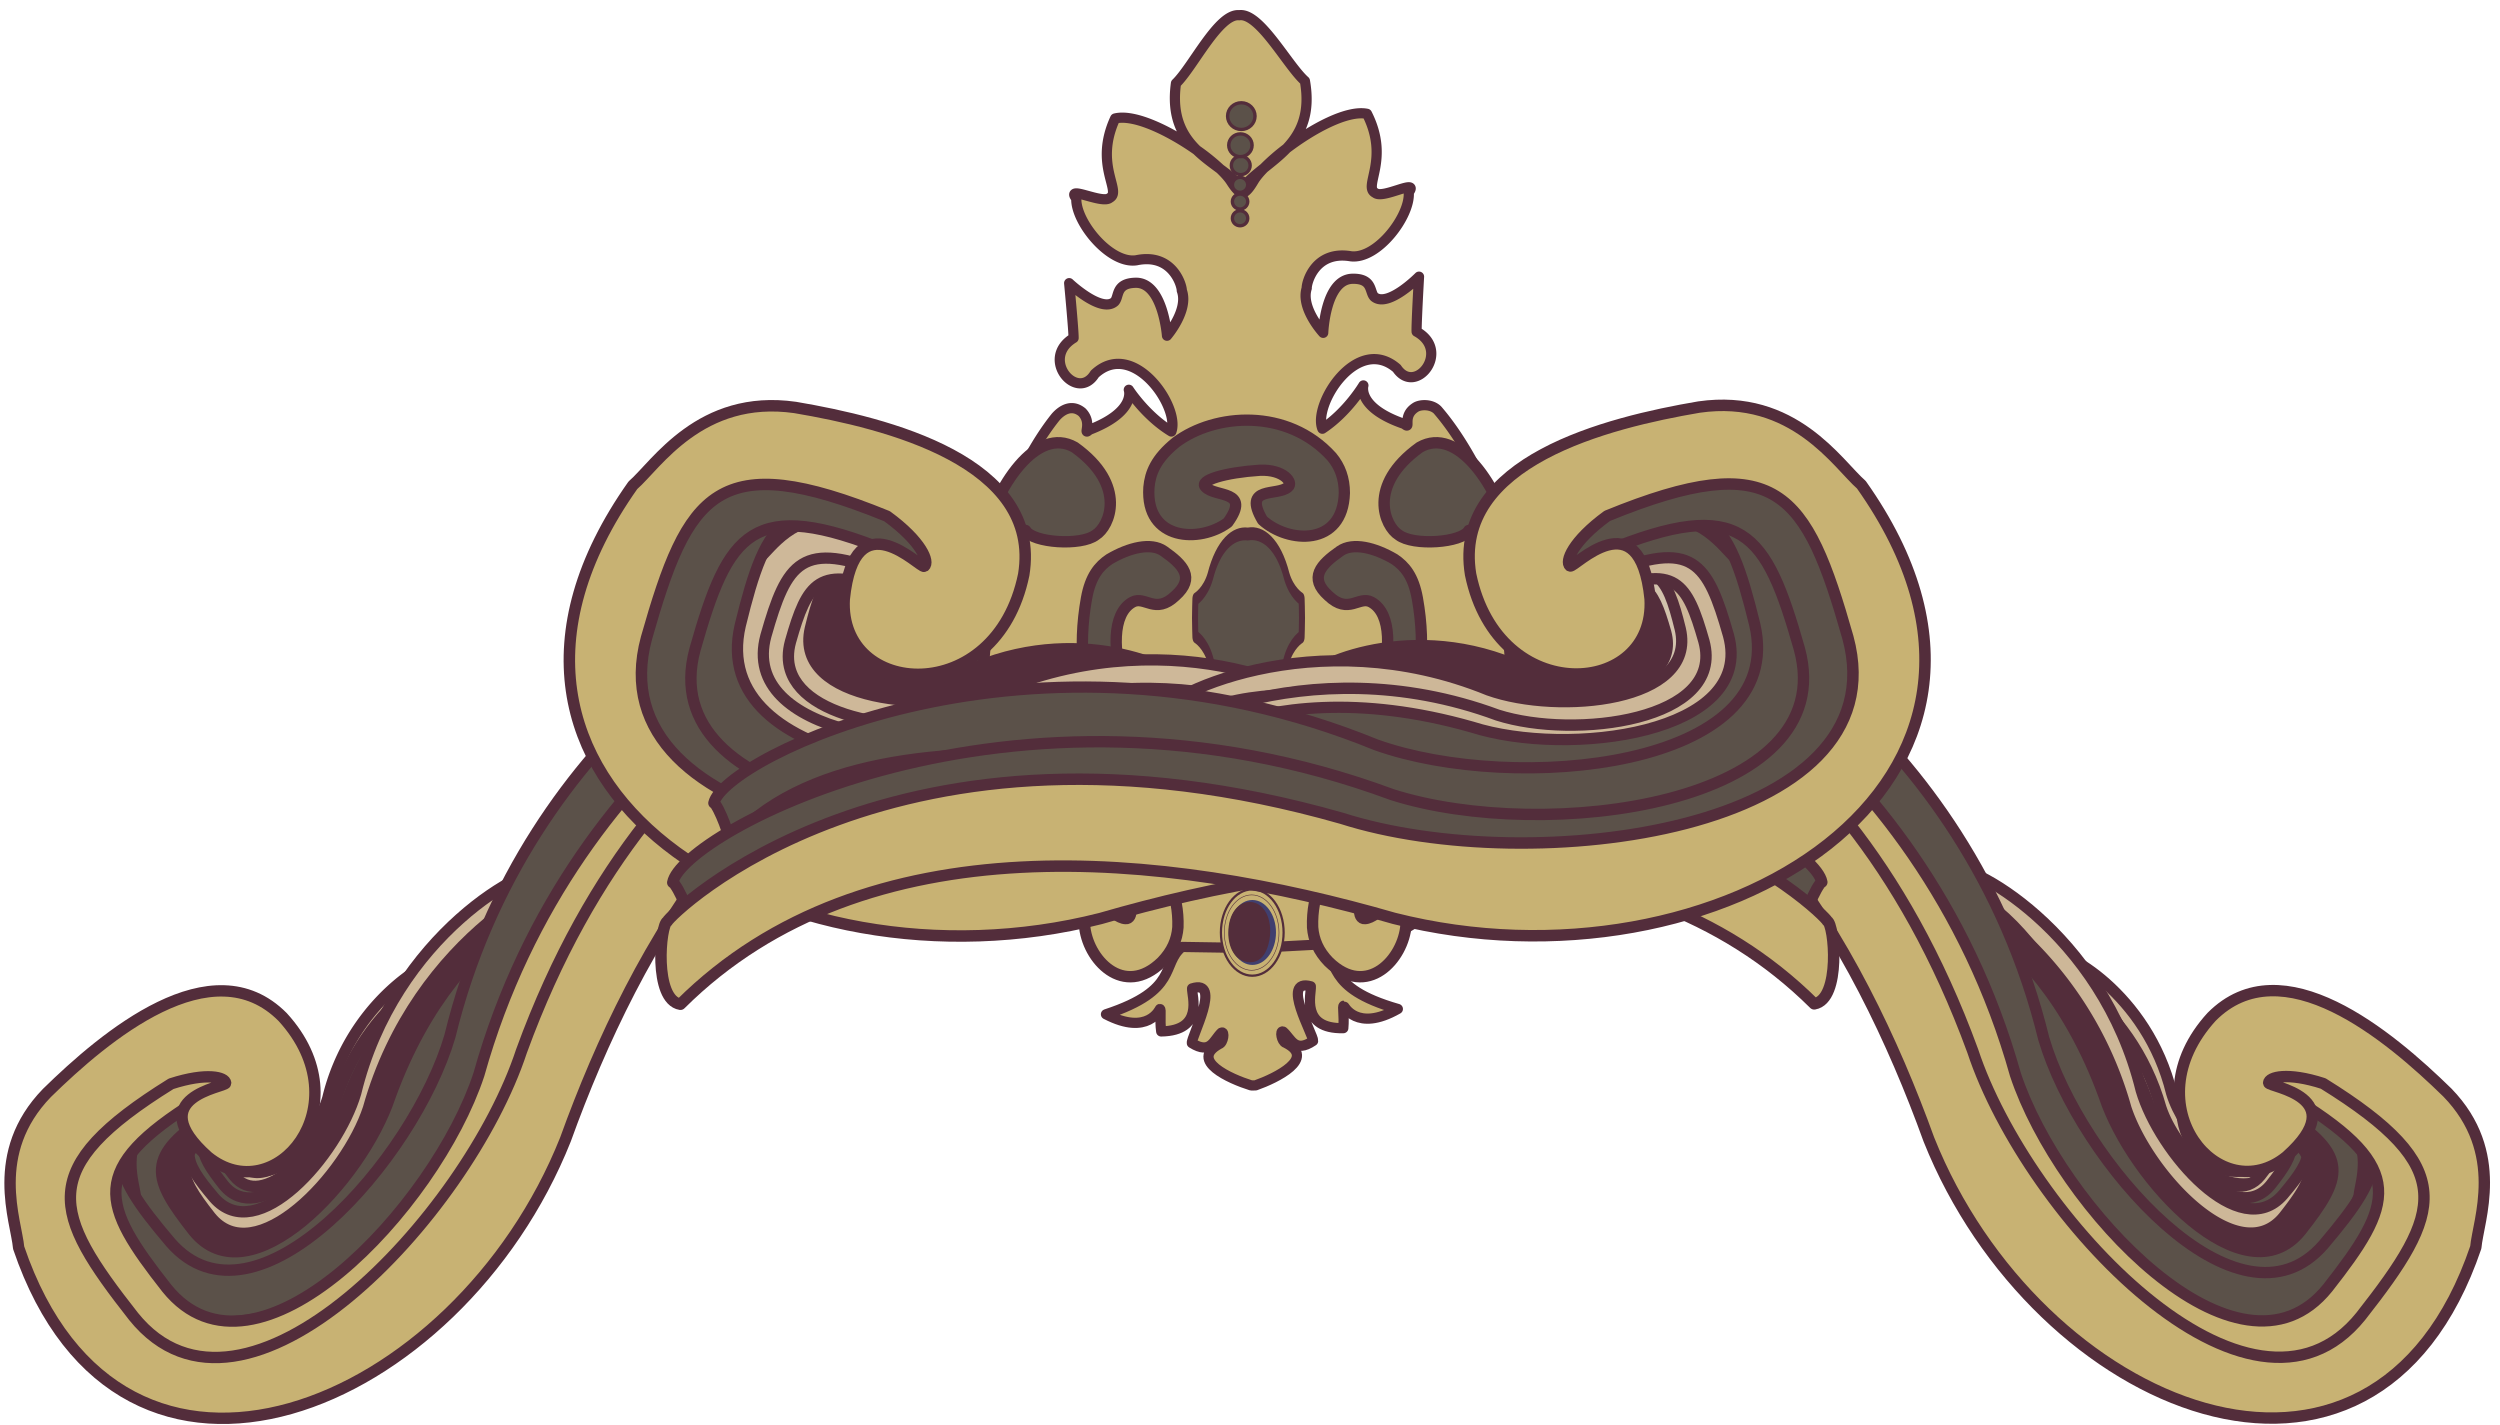 <svg viewBox="0 0 221 126" xmlns="http://www.w3.org/2000/svg" fill-rule="evenodd" clip-rule="evenodd" stroke-linecap="round" stroke-linejoin="round" stroke-miterlimit="1.5"><path d="M483.067 212.387c6.916 3.48 19.652-6.297 22.541-8.806 6.704-5.526 17.963-4.638 16.296 4.789.173 2.531-.626 3.253-2.335 3.895-2.334.653-7.485 1.48-8.313-1.402-.846-3.492 3.006-4.972 3.972-2.584.894 2.532-1.463 1.571-1.527 1.672-.079.156.333.558 1.439.769 4.795-.255 4.978-1.66 4.334-5.559-.917-5.184-10.179-2.178-13.987 1.37a27.406 27.406 0 01-7.056 5.213c-7.439 3.826-14.59 3.176-15.296 2.177.116-.133.072-1.495-.068-1.534z" fill="#ceb899" stroke="#532d3b" stroke-width="1.44" transform="matrix(-.597 .357 -.355 -.594 404.079 39.276)"/><path d="M42.238 85.857c-5.864.214-10.755 11.358-11.758 14.079-2.435 6.118-10.238 9.639-12.572 2.768-1.04-1.618-.772-2.39.129-3.44 1.311-1.285 4.431-3.715 6.033-2.103 1.837 2.01-.181 4.4-1.695 3.166-1.518-1.355.398-1.577.404-1.668-.004-.132-.425-.249-1.237.015-3.091 1.92-2.7 2.92-.849 5.275 2.502 3.108 7.557-2.27 8.79-6.017 2.694-9.628 11.048-13.605 12.15-13.069-.029.13.498 1.02.605.994z" fill="#5b5149" stroke="#532d3b" stroke-width="1.001"/><path d="M43.947 86.775c-6.368 1.031-10.037 7.47-12.026 12.987-3.026 7.601-12.497 11.584-15.397 3.049-.066-.756-.846-2.666.797-4.36 1.63-1.596 4.646-4.139 6.636-2.136 2.282 2.498-.225 5.466-2.105 3.934-1.887-1.684.494-1.96.501-2.073-.005-.164-.528-.31-1.536.018-3.841 2.386-3.355 3.628-1.055 6.554 3.108 3.862 9.388-2.82 10.921-7.475 3.924-10.766 11.664-12.007 11.804-11.956.167-.095 1.762.856 1.46 1.458z" fill="#5b5149" stroke="#532d3b" stroke-width=".998"/><g><path d="M483.067 212.387c6.916 3.48 19.652-6.297 22.541-8.806 6.704-5.526 17.963-4.638 16.296 4.789.173 2.531-.626 3.253-2.335 3.895-2.334.653-7.485 1.48-8.313-1.402-.846-3.492 3.006-4.972 3.972-2.584.894 2.532-1.463 1.571-1.527 1.672-.079.156.333.558 1.439.769 4.795-.255 4.978-1.66 4.334-5.559-.917-5.184-10.179-2.178-13.987 1.37-9.233 9.421-21.419 8.71-22.352 7.39.116-.133.072-1.495-.068-1.534z" fill="#ceb899" stroke="#532d3b" stroke-width=".91" transform="matrix(-.95 .568 -.565 -.945 628.34 4.691)"/><path d="M52.855 78.776c-9.327.339-17.104 18.063-18.7 22.39-3.873 9.731-16.283 15.33-19.996 4.404-1.652-2.574-1.227-3.8.205-5.471 2.087-2.045 7.048-5.91 9.597-3.346 2.92 3.198-.29 6.998-2.696 5.036-2.415-2.155.633-2.509.642-2.653-.007-.21-.676-.396-1.967.024-4.917 3.053-4.295 4.644-1.35 8.389 3.978 4.944 12.018-3.61 13.98-9.569 4.284-15.314 17.57-21.638 19.323-20.786-.045.208.792 1.622.962 1.582z" fill="#532d3b" stroke="#532d3b" stroke-width="1.001"/><path d="M55.574 80.235c-10.129 1.64-15.964 11.88-19.127 20.656-4.812 12.089-19.876 18.423-24.489 4.848-.104-1.202-1.344-4.24 1.269-6.933 2.593-2.54 7.388-6.584 10.554-3.398 3.63 3.972-.358 8.694-3.349 6.256-3-2.678.787-3.117.798-3.296-.009-.261-.84-.492-2.443.029-6.11 3.794-5.336 5.77-1.678 10.423 4.943 6.142 14.93-4.485 17.369-11.888 6.24-17.122 18.55-19.096 18.774-19.016.265-.151 2.802 1.362 2.322 2.32z" fill="#5b5149" stroke="#532d3b" stroke-width="1.003"/></g><g><path d="M483.067 212.387c6.916 3.48 19.652-6.297 22.541-8.806 6.704-5.526 17.963-4.638 16.296 4.789.173 2.531-.626 3.253-2.335 3.895-2.334.653-7.485 1.48-8.313-1.402-.846-3.492 3.006-4.972 3.972-2.584.894 2.532-1.463 1.571-1.527 1.672-.079.156.333.558 1.439.769 4.795-.255 4.978-1.66 4.334-5.559-.917-5.184-10.179-2.178-13.987 1.37-9.233 9.421-21.419 8.71-22.352 7.39.116-.133.072-1.495-.068-1.534z" fill="#5b5149" stroke="#532d3b" stroke-width=".46" transform="matrix(-1.876 1.12 -1.115 -1.866 1218.35 -89.163)"/><path d="M82.377 57.075c-18.411.67-33.764 35.656-36.913 44.2-7.646 19.207-32.143 30.26-39.471 8.69-3.262-5.08-2.423-7.5.405-10.798C10.516 95.13 20.31 87.5 25.34 92.562c5.767 6.313-.57 13.814-5.321 9.941-4.767-4.255 1.25-4.953 1.268-5.236-.014-.416-1.334-.782-3.883.045-9.706 6.028-8.478 9.167-2.666 16.56 7.854 9.76 23.723-7.125 27.597-18.888 8.456-30.229 34.683-42.713 38.142-41.03-.09.41 1.563 3.2 1.9 3.121z" fill="#c8b273" stroke="#532d3b" stroke-width=".999"/><path d="M87.743 59.957c-19.993 3.236-31.512 23.45-37.755 40.772-9.5 23.863-39.235 36.368-48.34 9.57-.205-2.373-2.653-8.368 2.504-13.685 5.118-5.013 14.585-12.996 20.834-6.708 7.164 7.842-.708 17.162-6.611 12.35-5.922-5.286 1.553-6.153 1.575-6.506-.017-.516-1.657-.971-4.823.057-12.06 7.489-10.533 11.39-3.313 20.574 9.758 12.124 29.473-8.852 34.287-23.467C58.418 59.116 82.717 55.22 83.159 55.38c.524-.299 5.532 2.687 4.584 4.578z" fill="#c8b273" stroke="#532d3b" stroke-width="1.005"/></g><g><path d="M483.067 212.387c6.916 3.48 19.652-6.297 22.541-8.806 6.704-5.526 17.963-4.638 16.296 4.789.173 2.531-.626 3.253-2.335 3.895-2.334.653-7.485 1.48-8.313-1.402-.846-3.492 3.006-4.972 3.972-2.584.894 2.532-1.463 1.571-1.527 1.672-.079.156.333.558 1.439.769 4.795-.255 4.978-1.66 4.334-5.559-.917-5.184-10.179-2.178-13.987 1.37-9.233 9.421-21.419 8.71-22.352 7.39.116-.133.072-1.495-.068-1.534z" fill="#cdb798" stroke="#532d3b" stroke-width="1.44" transform="matrix(.598 .356 .355 -.595 -183.626 39.56)"/><path d="M178.251 85.854c5.865.209 10.764 11.349 11.77 14.07 2.44 6.115 10.245 9.63 12.574 2.758 1.038-1.62.77-2.39-.132-3.44-1.312-1.285-4.434-3.712-6.035-2.099-1.835 2.012.185 4.4 1.698 3.165 1.517-1.356-.4-1.577-.406-1.668.005-.132.425-.249 1.237.014 3.094 1.918 2.703 2.918.854 5.274-2.5 3.11-7.559-2.263-8.796-6.01-2.7-9.626-11.058-13.596-12.16-13.059.03.13-.496 1.02-.604.995z" fill="#cdb798" stroke="#532d3b" stroke-width="1.001"/><path d="M176.543 86.773c6.369 1.026 10.043 7.461 12.036 12.978 3.032 7.598 12.507 11.574 15.4 3.036.065-.756.843-2.666-.8-4.359-1.632-1.595-4.65-4.136-6.639-2.131-2.28 2.5.23 5.466 2.11 3.932 1.884-1.685-.497-1.96-.504-2.072.005-.164.527-.31 1.536.017 3.843 2.382 3.358 3.625 1.06 6.552-3.105 3.865-9.39-2.812-10.927-7.466-3.932-10.762-11.673-11.997-11.813-11.946-.167-.095-1.762.857-1.46 1.46z" fill="#5b5149" stroke="#532d3b" stroke-width=".998"/><g><path d="M483.067 212.387c6.916 3.48 19.652-6.297 22.541-8.806 6.704-5.526 17.963-4.638 16.296 4.789.173 2.531-.626 3.253-2.335 3.895-2.334.653-7.485 1.48-8.313-1.402-.846-3.492 3.006-4.972 3.972-2.584.894 2.532-1.463 1.571-1.527 1.672-.079.156.333.558 1.439.769 4.795-.255 4.978-1.66 4.334-5.559-.917-5.184-10.179-2.178-13.987 1.37-9.233 9.421-21.419 8.71-22.352 7.39.116-.133.072-1.495-.068-1.534z" fill="#cdb798" stroke="#532d3b" stroke-width=".91" transform="matrix(.951 .567 .564 -.946 -407.914 5.155)"/><path d="M167.628 78.78c9.327.333 17.12 18.05 18.718 22.377 3.881 9.727 16.296 15.317 20 4.387 1.65-2.575 1.224-3.801-.21-5.47-2.088-2.044-7.052-5.905-9.599-3.339-2.918 3.2.295 6.998 2.7 5.034 2.413-2.157-.635-2.508-.644-2.652.007-.21.675-.397 1.966.021 4.92 3.05 4.3 4.641 1.358 8.389-3.975 4.947-12.021-3.6-13.989-9.558a32.962 32.962 0 00-5.754-11.416c-5.49-7.042-12.36-9.951-13.584-9.354.045.208-.791 1.622-.962 1.582z" fill="#532d3b" stroke="#532d3b" stroke-width="1.001"/><path d="M164.91 80.243c10.13 1.631 15.974 11.866 19.144 20.64 4.822 12.085 19.891 18.408 24.493 4.829.103-1.203 1.34-4.241-1.274-6.933-2.595-2.537-7.394-6.577-10.557-3.39-3.627 3.976.365 8.694 3.354 6.255 2.998-2.681-.79-3.117-.8-3.296.008-.262.838-.493 2.443.027 6.112 3.789 5.34 5.766 1.686 10.421-4.938 6.147-14.934-4.472-17.379-11.874-6.253-17.117-18.565-19.081-18.789-19-.265-.151-2.801 1.363-2.32 2.32z" fill="#5b5149" stroke="#532d3b" stroke-width="1.003"/></g><g><path d="M483.067 212.387c6.916 3.48 19.652-6.297 22.541-8.806 6.704-5.526 17.963-4.638 16.296 4.789.173 2.531-.626 3.253-2.335 3.895-2.334.653-7.485 1.48-8.313-1.402-.846-3.492 3.006-4.972 3.972-2.584.894 2.532-1.463 1.571-1.527 1.672-.079.156.333.558 1.439.769 4.795-.255 4.978-1.66 4.334-5.559-.917-5.184-10.179-2.178-13.987 1.37-9.233 9.421-21.419 8.71-22.352 7.39.116-.133.072-1.495-.068-1.534z" fill="#5b5149" stroke="#532d3b" stroke-width=".46" transform="matrix(1.877 1.119 1.113 -1.867 -998 -88.23)"/><path d="M138.09 57.104c18.411.655 33.792 35.629 36.947 44.17 7.662 19.2 32.167 30.234 39.479 8.66 3.257-5.083 2.417-7.504-.414-10.8-4.122-4.033-13.921-11.653-18.947-6.588-5.762 6.316.58 13.813 5.329 9.936 4.763-4.259-1.254-4.952-1.272-5.236.014-.415 1.333-.783 3.882.043 9.712 6.02 8.485 9.16 2.68 16.558-7.847 9.765-23.73-7.106-27.613-18.866-8.48-30.222-34.717-42.686-38.174-41 .09.41-1.56 3.202-1.897 3.123z" fill="#c8b273" stroke="#532d3b" stroke-width=".999"/><path d="M132.726 59.99c19.995 3.22 31.53 23.424 37.787 40.742 9.519 23.855 39.264 36.336 48.348 9.532.203-2.374 2.646-8.37-2.515-13.684-5.122-5.008-14.595-12.984-20.84-6.691-7.157 7.848.722 17.161 6.621 12.345 5.918-5.291-1.558-6.152-1.58-6.505.017-.516 1.657-.973 4.823.053 12.066 7.48 10.542 11.38 3.33 20.571-9.749 12.133-29.48-8.828-34.306-23.439-12.344-33.788-36.646-37.665-37.088-37.506-.524-.298-5.53 2.692-4.58 4.582z" fill="#c8b273" stroke="#532d3b" stroke-width="1.005"/></g></g><g><path d="M109.836 17.065c.329-.092.623-.466 1.005-1.112.19-.316.5-.69.897-1.095.679-.542 1.38-1.09 1.993-1.732 2.32-1.77 5.378-3.417 7.11-3.065 2.056 4.049-.39 6.445.738 6.995.66.57 3.897-1.322 2.954-.055.164 2.054-2.75 5.929-5.106 5.656-3.203-.546-3.94 2.363-3.912 2.82-.566 1.766 1.456 3.944 1.456 3.944s.178-4.72 2.585-4.778c1.824-.036 1.487 1.169 1.936 1.603 1.215.995 3.949-1.788 3.949-1.788s-.247 4.33-.21 4.863c3.08 1.71-.098 5.703-1.751 3.242-3.508-3.028-7.445 3.194-6.581 5.335 2.227-1.468 3.624-3.826 3.624-3.826s-.63 1.955 3.62 3.41c.669.553-.264-.681 1.001-1.477.393-.254 1.385-.314 1.933.24 5.197 6.002 10.241 20.105 8.436 30.457-2.191 13.051-15.574 18.849-24.32 19.51v.008l-.076-.002-.077.005v-.008c-8.766-.337-22.352-5.635-25.025-18.596-2.189-10.278 2.332-24.559 7.3-30.75.556-.638 1.44-1.17 2.342-.429.954.993.002 2.124.638 1.558 4.192-1.611 3.492-3.542 3.492-3.542s1.482 2.305 3.763 3.689c.782-2.171-3.382-8.243-6.774-5.087-1.561 2.52-4.885-1.352-1.872-3.175.02-.535-.389-4.852-.389-4.852s2.836 2.68 4.012 1.64c.434-.45.053-1.641 1.876-1.674 2.407-.031 2.76 4.68 2.76 4.68s1.941-2.252 1.308-3.995c.011-.459-.832-3.338-4.013-2.674-2.344.36-5.398-3.404-5.312-5.463-.989-1.231 2.317.54 2.956-.055 1.105-.591-1.428-2.894.478-7.017 1.717-.416 4.835 1.118 7.22 2.8.633.618 1.356 1.14 2.055 1.657.41.39.733.753.937 1.06.405.632.713.995 1.044 1.075zm-.29-15.72c1.81-.255 4.272 4.455 5.808 5.814.51 2.913-.363 4.64-1.623 5.967a18.485 18.485 0 00-1.993 1.732c-.67.533-1.316 1.061-1.835 1.668l.004.18-.079-.09c-.026.03-.05.062-.075.092l-.003-.179c-.54-.587-1.208-1.091-1.895-1.6a18.627 18.627 0 00-2.056-1.656c-1.309-1.279-2.245-2.973-1.844-5.903 1.485-1.415 3.77-6.213 5.59-6.025z" fill="#c8b273" stroke="#532d3b" stroke-width=".902"/><path d="M110.676 95.948l-.09-.003c-1.865-.582-5.468-2.19-2.808-3.65.37-.103.508-1.18.196-1.01-.706.673-.952 1.96-2.614.925-.089-.484 2.718-5.696.02-4.836-.036.643 1.093 3.744-2.73 3.805-.145-1.07.029-1.97-.113-1.983-.02-.001-1.037 2.414-4.77.467 6.531-2.143 4.848-4.436 6.721-5.954l6.19.098v.002l5.954-.316c1.93 1.448.332 3.801 6.938 5.7-3.658 2.085-4.765-.291-4.783-.29-.142.02.064.914-.04 1.987-3.822.08-2.811-3.06-2.869-3.7-2.728-.761.27 4.344.2 4.83-1.624 1.097-1.918-.18-2.648-.826-.318-.16-.14.912.233 1.003 2.713 1.359-.828 3.099-2.671 3.75-.105.01-.21.013-.316.009v-.008z" fill="#c8b273" stroke="#532d3b" stroke-width=".902"/><path d="M125.508 39.54c3.304-1.89 6.928 3.227 8.331 8.737 2.281 7.801 4.859 21.31-4.793 30.218-1.336-.027-2.335-3.08-2.262-2.867 3.658-2.702 7.783-8.572 4.487-11.318-4.786-3.9-.803-7.37 2.308-2.426.306-5.988-1.347-11.924-3.736-14.989-.627 1.096-4.917 1.384-6.191.396-1.232-.744-2.843-4.382 1.856-7.752zM94.998 39.54c-3.304-1.89-6.928 3.227-8.331 8.737-2.281 7.801-4.859 21.31 4.793 30.218 2.876-.465 2.299-2.322 2.262-2.867-3.658-2.702-7.783-8.572-4.487-11.318 4.786-3.9.803-7.37-2.308-2.426-.306-5.988 1.347-11.924 3.736-14.989.627 1.096 4.917 1.384 6.191.396 1.233-.744 2.843-4.382-1.856-7.752z" fill="#5b5149" stroke="#532d3b" stroke-width="1.007"/><path d="M128.045 322.095c.646-.558 1.476-.947 3.024-.81 2.861.36 6.201 3.116 6.069 7.047l.001.001h-.001c-.054.742-.353 1.438-.958 2.06-2.285 2.232-4.486-.157-4.626-2.212.57-2.343 1.613-.387 2.466-.366.411.042.547-.932-.511-1.874-1.608-1.359-3.045-2.09-3.022-1.534-.031.853 1.859 2.012-.514 2.439-2.044-.264-4.295-2.606-1.928-4.751z" fill="#c8b273" stroke="#532d3b" stroke-width=".68" transform="matrix(-1.479 0 0 1.479 318.862 -403.635)"/><ellipse cx="133.379" cy="81.683" rx="8.451" ry="11.258" fill="#c8b273" stroke="#532d3b" stroke-width=".6" transform="matrix(.328 0 0 .339 66.952 54.745)"/><ellipse cx="133.379" cy="81.683" rx="8.451" ry="11.258" fill="#c8b273" stroke="#532d3b" stroke-width=".17" transform="matrix(.286 0 0 .296 72.5 58.263)"/><ellipse cx="133.379" cy="81.683" rx="8.451" ry="11.258" fill="#403f6f" transform="matrix(.247 0 0 .255 77.765 61.601)"/><path d="M108.584 82.465c0-3.57 3.706-3.68 3.706-.11 0 .741-.302 2.695-1.747 2.71-1.445 0-1.972-1.444-1.959-2.6z" fill="#532d3b"/><path d="M128.045 322.095c.646-.558 1.476-.947 3.024-.81 2.861.36 6.201 3.116 6.069 7.047l.001.001h-.001c-.054.742-.353 1.438-.958 2.06-2.285 2.232-4.486-.157-4.626-2.212.57-2.343 1.613-.387 2.466-.366.411.042.547-.932-.511-1.874-1.608-1.359-3.045-2.09-3.022-1.534-.031.853 1.859 2.012-.514 2.439-2.044-.264-4.295-2.606-1.928-4.751z" fill="#c8b273" stroke="#532d3b" stroke-width=".68" transform="matrix(1.479 0 0 1.479 -98.699 -403.635)"/><path d="M368.358 143.989c-.004-.209.023-.422.023-.522 0 0 .593-.163.889-.638.47-.865 1.369-1.234 2.247-1.183.902-.077 1.84.288 2.323 1.178.296.474.889.638.889.638 0 .101.027.316.023.527.004.211-.023.426-.023.527 0 0-.593.164-.889.638-.483.891-1.421 1.256-2.323 1.179-.878.05-1.777-.319-2.247-1.184-.296-.474-.889-.638-.889-.638 0-.1-.027-.313-.023-.522z" fill="#5b5149" stroke="#532d3b" stroke-width=".36" transform="matrix(1.479 0 0 3.164 -439.162 -400.96)"/><path d="M114.987 298.08c-4.775-.833-7.767-6.046-6.518-13.032.274-1.53.868-2.228 1.576-2.705 1.351-.798 2.856-1.178 3.736-.554 1.323.93 2.176 1.844.787 3.088-1.374 1.318-2.087-.03-2.934.43-2.915 1.598.457 10.989 2.962 9.433.264-.562 1.977-1.828 3.429-.412.629.603.795 1.176.445 2.081-.441 1.584-1.936 1.949-3.483 1.671z" fill="#5b5149" stroke="#532d3b" stroke-width=".78" transform="matrix(-1.287 0 0 1.28 264.893 -311.969)"/><path d="M114.987 298.08c-4.775-.833-7.767-6.046-6.518-13.032.274-1.53.868-2.228 1.576-2.705 1.351-.798 2.856-1.178 3.736-.554 1.323.93 2.176 1.844.787 3.088-1.374 1.318-2.087-.03-2.934.43-2.915 1.598.457 10.989 2.962 9.433.264-.562 1.977-1.828 3.429-.412.629.603.795 1.176.445 2.081-.441 1.584-1.936 1.949-3.483 1.671z" fill="#5b5149" stroke="#532d3b" stroke-width=".78" transform="matrix(1.287 0 0 1.28 -43.553 -311.969)"/><path d="M128.045 322.095c.646-.558 1.476-.947 3.024-.81 2.861.36 6.201 3.116 6.069 7.047l.001.001h-.001c-.054.742-.353 1.438-.958 2.06-2.285 2.232-4.486-.157-4.626-2.212.57-2.343 1.613-.387 2.466-.366.411.042.547-.932-.511-1.874-1.608-1.359-3.045-2.09-3.022-1.534-.031.853 1.859 2.012-.514 2.439-2.044-.264-4.295-2.606-1.928-4.751z" fill="#5b5149" stroke="#532d3b" stroke-width=".67" transform="matrix(1.069 -1.032 1.034 1.071 -368.362 -169.733)"/><circle cx="161.748" cy="297.032" r="1.079" fill="#5b5149" stroke="#532d3b" stroke-width=".48" transform="matrix(.628 0 0 .614 8.044 -163.081)"/><circle cx="161.748" cy="297.032" r="1.079" fill="#5b5149" stroke="#532d3b" stroke-width=".48" transform="matrix(.628 0 0 .614 8.044 -164.56)"/><g transform="matrix(.628 0 0 .614 8.044 -166.039)"><circle cx="161.748" cy="297.032" r="1.079" fill="#5b5149" stroke="#532d3b" stroke-width=".48"/></g><g transform="matrix(.77 0 0 .752 -14.864 -208.743)"><circle cx="161.748" cy="297.032" r="1.079" fill="#5b5149" stroke="#532d3b" stroke-width=".39"/></g><g transform="matrix(.955 0 0 .933 -44.817 -264.29)"><circle cx="161.748" cy="297.032" r="1.079" fill="#5b5149" stroke="#532d3b" stroke-width=".32"/></g><g transform="matrix(1.122 0 0 1.095 -71.75 -314.985)"><circle cx="161.748" cy="297.032" r="1.079" fill="#5b5149" stroke="#532d3b" stroke-width=".27"/></g></g><g><path d="M483.067 212.387c6.916 3.48 19.652-6.297 22.541-8.806 6.704-5.526 17.963-4.638 16.296 4.789.173 2.531-.626 3.253-2.335 3.895-2.334.653-7.485 1.48-8.313-1.402-.846-3.492 3.006-4.972 3.972-2.584.894 2.532-1.463 1.571-1.527 1.672-.079.156.333.558 1.439.769 4.795-.255 4.978-1.66 4.334-5.559-.917-5.184-10.179-2.178-13.987 1.37-9.233 9.421-21.419 8.71-22.352 7.39.116-.133.072-1.495-.068-1.534z" fill="#532d3b" stroke="#532d3b" stroke-width="1.26" transform="matrix(-.732 -.313 .311 -.728 392.062 367.555)"/><path d="M105.837 64.034c-4.138-5.283-17.736-2.32-20.928-1.42-7.297 1.857-15.798-2.998-11.009-9.774.8-2.048 1.692-2.32 3.27-2.192 2.07.35 6.415 1.604 6 4.17-.626 3.05-4.193 2.788-4.069.56.234-2.316 1.728-.692 1.815-.748.12-.093-.055-.56-.844-1.134-3.854-1.571-4.517-.537-5.452 2.758-.064.233-.1.457-.112.671-.209 3.839 7.516 4.724 11.586 3.42 10.72-3.977 20.012 1.081 20.256 2.461-.14.062-.609 1.146-.513 1.228z" fill="#532d3b" stroke="#532d3b" stroke-width=".997"/><path d="M106.136 66.232c-5.233-5.2-13.656-4.269-20.098-2.401-9.066 2.307-19.116-3.781-13.166-12.2.655-.568 1.898-2.573 4.57-2.191 2.572.436 6.951 1.518 6.435 4.705-.778 3.79-5.21 3.464-5.055.695.291-2.877 2.146-.86 2.255-.928.148-.116-.068-.697-1.049-1.41-4.788-1.952-5.611-.667-6.773 3.427-1.485 5.471 8.917 6.792 14.255 5.083 12.597-3.603 18.946 2.725 18.994 2.89.2.09.392 2.205-.368 2.33z" fill="#532d3b" stroke="#532d3b" stroke-width="1.001"/><g><path d="M483.067 212.387c6.916 3.48 19.652-6.297 22.541-8.806 6.704-5.526 17.963-4.638 16.296 4.789.173 2.531-.626 3.253-2.335 3.895-2.334.653-7.485 1.48-8.313-1.402-.846-3.492 3.006-4.972 3.972-2.584.894 2.532-1.463 1.571-1.527 1.672-.079.156.333.558 1.439.769 4.795-.255 4.978-1.66 4.334-5.559-.917-5.184-10.179-2.178-13.987 1.37-9.233 9.421-21.419 8.71-22.352 7.39.116-.133.072-1.495-.068-1.534z" fill="#ceb899" stroke="#532d3b" stroke-width=".79" transform="matrix(-1.164 -.498 .495 -1.158 574.746 551.83)"/><path d="M119.523 69.1c-6.58-8.402-28.207-3.69-33.283-2.258-11.607 2.954-25.126-4.767-17.51-15.544 1.271-3.258 2.692-3.69 5.2-3.486 3.294.556 10.204 2.55 9.544 6.631-.997 4.852-6.67 4.435-6.472.89.373-3.683 2.748-1.1 2.887-1.189.19-.148-.088-.891-1.343-1.804-6.13-2.499-7.183-.854-8.67 4.387-.25.916-.239 1.742-.014 2.479 1.485 4.902 12.322 5.93 18.261 4.028 17.049-6.325 31.828 1.72 32.217 3.914-.223.097-.968 1.822-.817 1.953z" fill="#ceb899" stroke="#532d3b" stroke-width="1.006"/><path d="M120 72.597c-8.323-8.27-21.72-6.79-31.965-3.82-14.42 3.67-30.403-6.013-20.94-19.402 1.042-.904 3.02-4.093 7.267-3.485 4.092.693 11.057 2.413 10.236 7.483-1.237 6.028-8.286 5.51-8.04 1.105.463-4.576 3.414-1.366 3.587-1.476.236-.184-.11-1.108-1.669-2.242-7.615-3.104-8.924-1.06-10.772 5.45-2.362 8.701 14.182 10.803 22.671 8.085 20.036-5.73 30.134 4.334 30.21 4.595.318.144.623 3.508-.586 3.707z" fill="#ceb899" stroke="#532d3b" stroke-width=".993"/></g><g><path d="M483.067 212.387c6.916 3.48 19.652-6.297 22.541-8.806 6.704-5.526 17.963-4.638 16.296 4.789.173 2.531-.626 3.253-2.335 3.895-2.334.653-7.485 1.48-8.313-1.402-.846-3.492 3.006-4.972 3.972-2.584.894 2.532-1.463 1.571-1.527 1.672-.079.156.333.558 1.439.769 4.795-.255 4.978-1.66 4.334-5.559-.917-5.184-10.179-2.178-13.987 1.37-9.233 9.421-21.419 8.71-22.352 7.39.116-.133.072-1.495-.068-1.534z" fill="#5b5149" stroke="#532d3b" stroke-width=".4" transform="matrix(-2.297 -.983 .978 -2.285 1058.023 1034.718)"/><path d="M159.44 81.837c-12.99-16.585-55.68-7.284-65.7-4.458-22.911 5.83-49.598-9.41-34.564-30.684 2.509-6.431 5.313-7.282 10.264-6.881 6.503 1.099 20.142 5.035 18.839 13.09-1.966 9.577-13.165 8.754-12.774 1.756.735-7.27 5.423-2.171 5.698-2.346.375-.292-.173-1.76-2.651-3.561-12.1-4.932-14.18-1.686-17.115 8.66-3.753 13.824 22.533 17.163 36.02 12.844 33.653-12.486 62.827 3.394 63.593 7.725-.44.193-1.91 3.597-1.61 3.855z" fill="#5b5149" stroke="#532d3b" stroke-width="1.007"/><path d="M160.378 88.74c-16.428-16.326-42.871-13.404-63.095-7.541-28.464 7.243-60.014-11.87-41.336-38.3 2.059-1.784 5.961-8.078 14.346-6.879 8.078 1.369 21.825 4.765 20.206 14.772-2.443 11.898-16.356 10.876-15.87 2.18.913-9.03 6.737-2.696 7.079-2.913.466-.363-.215-2.186-3.294-4.425C63.382 39.507 60.8 43.54 57.152 56.392c-4.664 17.176 27.993 21.325 44.75 15.959 39.55-11.311 59.483 8.555 59.633 9.07.628.285 1.23 6.925-1.157 7.318z" fill="#c8b273" stroke="#532d3b" stroke-width="1.014"/></g><g><path d="M483.067 212.387c6.916 3.48 19.652-6.297 22.541-8.806 6.704-5.526 17.963-4.638 16.296 4.789.173 2.531-.626 3.253-2.335 3.895-2.334.653-7.485 1.48-8.313-1.402-.846-3.492 3.006-4.972 3.972-2.584.894 2.532-1.463 1.571-1.527 1.672-.079.156.333.558 1.439.769 4.795-.255 4.978-1.66 4.334-5.559-.917-5.184-10.179-2.178-13.987 1.37-9.233 9.421-21.419 8.71-22.352 7.39.116-.133.072-1.495-.068-1.534z" fill="#532d3b" stroke="#532d3b" stroke-width="1.26" transform="matrix(.731 -.314 -.312 -.728 -171.312 367.775)"/><path d="M114.672 64.026c4.134-5.286 17.734-2.334 20.927-1.436 7.299 1.85 15.795-3.01 11.001-9.783-.8-2.048-1.694-2.318-3.271-2.19-2.071.352-6.415 1.61-5.997 4.175.628 3.05 4.195 2.785 4.069.556-.236-2.315-1.728-.69-1.815-.745-.12-.093.054-.561.843-1.136 3.853-1.574 4.516-.54 5.454 2.754 1.199 4.403-7.173 5.473-11.47 4.101-10.723-3.969-20.012 1.097-20.255 2.477.14.061.61 1.145.514 1.227z" fill="#532d3b" stroke="#532d3b" stroke-width=".997"/><path d="M114.375 66.225c5.229-5.204 13.652-4.28 20.096-2.418 9.068 2.3 19.113-3.796 13.157-12.21-.656-.568-1.901-2.571-4.572-2.187-2.572.438-6.95 1.523-6.432 4.71.781 3.79 5.212 3.46 5.056.69-.294-2.876-2.147-.857-2.256-.926-.149-.115.068-.696 1.048-1.41 4.787-1.956 5.61-.671 6.776 3.421 1.49 5.47-8.912 6.8-14.25 5.095-12.602-3.593-18.946 2.74-18.993 2.904-.2.091-.39 2.206.37 2.331z" fill="#d2c2ac" stroke="#532d3b" stroke-width="1.001"/><g><path d="M483.067 212.387c6.916 3.48 19.652-6.297 22.541-8.806 6.704-5.526 17.963-4.638 16.296 4.789.173 2.531-.626 3.253-2.335 3.895-2.334.653-7.485 1.48-8.313-1.402-.846-3.492 3.006-4.972 3.972-2.584.894 2.532-1.463 1.571-1.527 1.672-.079.156.333.558 1.439.769 4.795-.255 4.978-1.66 4.334-5.559-.917-5.184-10.179-2.178-13.987 1.37-9.233 9.421-21.419 8.71-22.352 7.39.116-.133.072-1.495-.068-1.534z" fill="#cdb798" stroke="#532d3b" stroke-width=".79" transform="matrix(1.163 -.499 -.496 -1.157 -353.85 552.197)"/><path d="M100.99 69.104c6.574-8.408 28.204-3.713 33.282-2.285 11.608 2.944 25.122-4.787 17.497-15.559-1.274-3.257-2.694-3.687-5.203-3.481-3.294.559-10.202 2.559-9.538 6.639 1 4.85 6.673 4.43 6.472.884-.375-3.683-2.748-1.098-2.887-1.186-.19-.148.086-.892 1.341-1.805 6.128-2.504 7.182-.86 8.674 4.38 1.907 7.002-11.408 8.704-18.243 6.522-17.053-6.312-31.827 1.744-32.213 3.939.223.097.97 1.821.818 1.952z" fill="#cdb798" stroke="#532d3b" stroke-width="1.006"/><path d="M100.517 72.6c8.316-8.276 21.713-6.807 31.96-3.845 14.424 3.658 30.4-6.037 20.926-19.419-1.044-.903-3.023-4.09-7.27-3.479-4.092.696-11.055 2.422-10.23 7.491 1.242 6.027 8.29 5.504 8.04 1.099-.466-4.575-3.414-1.364-3.587-1.473-.237-.184.108-1.108 1.666-2.243 7.613-3.11 8.924-1.068 10.776 5.441 2.37 8.7-14.173 10.814-22.664 8.103-20.04-5.714-30.13 4.358-30.206 4.619-.318.144-.62 3.509.589 3.707z" fill="#5b5149" stroke="#532d3b" stroke-width=".993"/></g><g><path d="M483.067 212.387c6.916 3.48 19.652-6.297 22.541-8.806 6.704-5.526 17.963-4.638 16.296 4.789.173 2.531-.626 3.253-2.335 3.895-2.334.653-7.485 1.48-8.313-1.402-.846-3.492 3.006-4.972 3.972-2.584.894 2.532-1.463 1.571-1.527 1.672-.079.156.333.558 1.439.769 4.795-.255 4.978-1.66 4.334-5.559-.917-5.184-10.179-2.178-13.987 1.37-9.233 9.421-21.419 8.71-22.352 7.39.116-.133.072-1.495-.068-1.534z" fill="#5b5149" stroke="#532d3b" stroke-width=".4" transform="matrix(2.296 -.985 -.979 -2.284 -836.743 1035.47)"/><path d="M61.084 81.872c12.977-16.596 55.673-7.329 65.696-4.51 22.916 5.812 49.59-9.45 34.54-30.712-2.515-6.43-5.32-7.278-10.27-6.873-6.503 1.104-20.139 5.052-18.829 13.105 1.974 9.576 13.172 8.744 12.776 1.746-.741-7.27-5.425-2.167-5.7-2.341-.376-.292.171-1.76 2.648-3.564 12.096-4.941 14.178-1.696 17.122 8.646 3.764 13.822-22.52 17.182-36.01 12.874-33.663-12.46-62.825 3.444-63.587 7.776.44.192 1.913 3.595 1.614 3.853z" fill="#5b5149" stroke="#532d3b" stroke-width="1.007"/><path d="M60.15 88.775c16.416-16.338 42.861-13.437 63.09-7.59 28.47 7.22 60.004-11.918 41.305-38.333-2.06-1.783-5.967-8.073-14.351-6.868-8.077 1.375-21.822 4.782-20.195 14.788 2.453 11.896 16.365 10.863 15.872 2.168-.92-9.03-6.74-2.692-7.08-2.908-.467-.363.212-2.186 3.289-4.427 15.027-6.14 17.614-2.109 21.271 10.74 4.677 17.173-27.976 21.347-44.738 15.995-39.559-11.28-59.476 8.603-59.625 9.118-.628.285-1.224 6.926 1.162 7.317z" fill="#c8b273" stroke="#532d3b" stroke-width="1.014"/></g></g></g></svg>